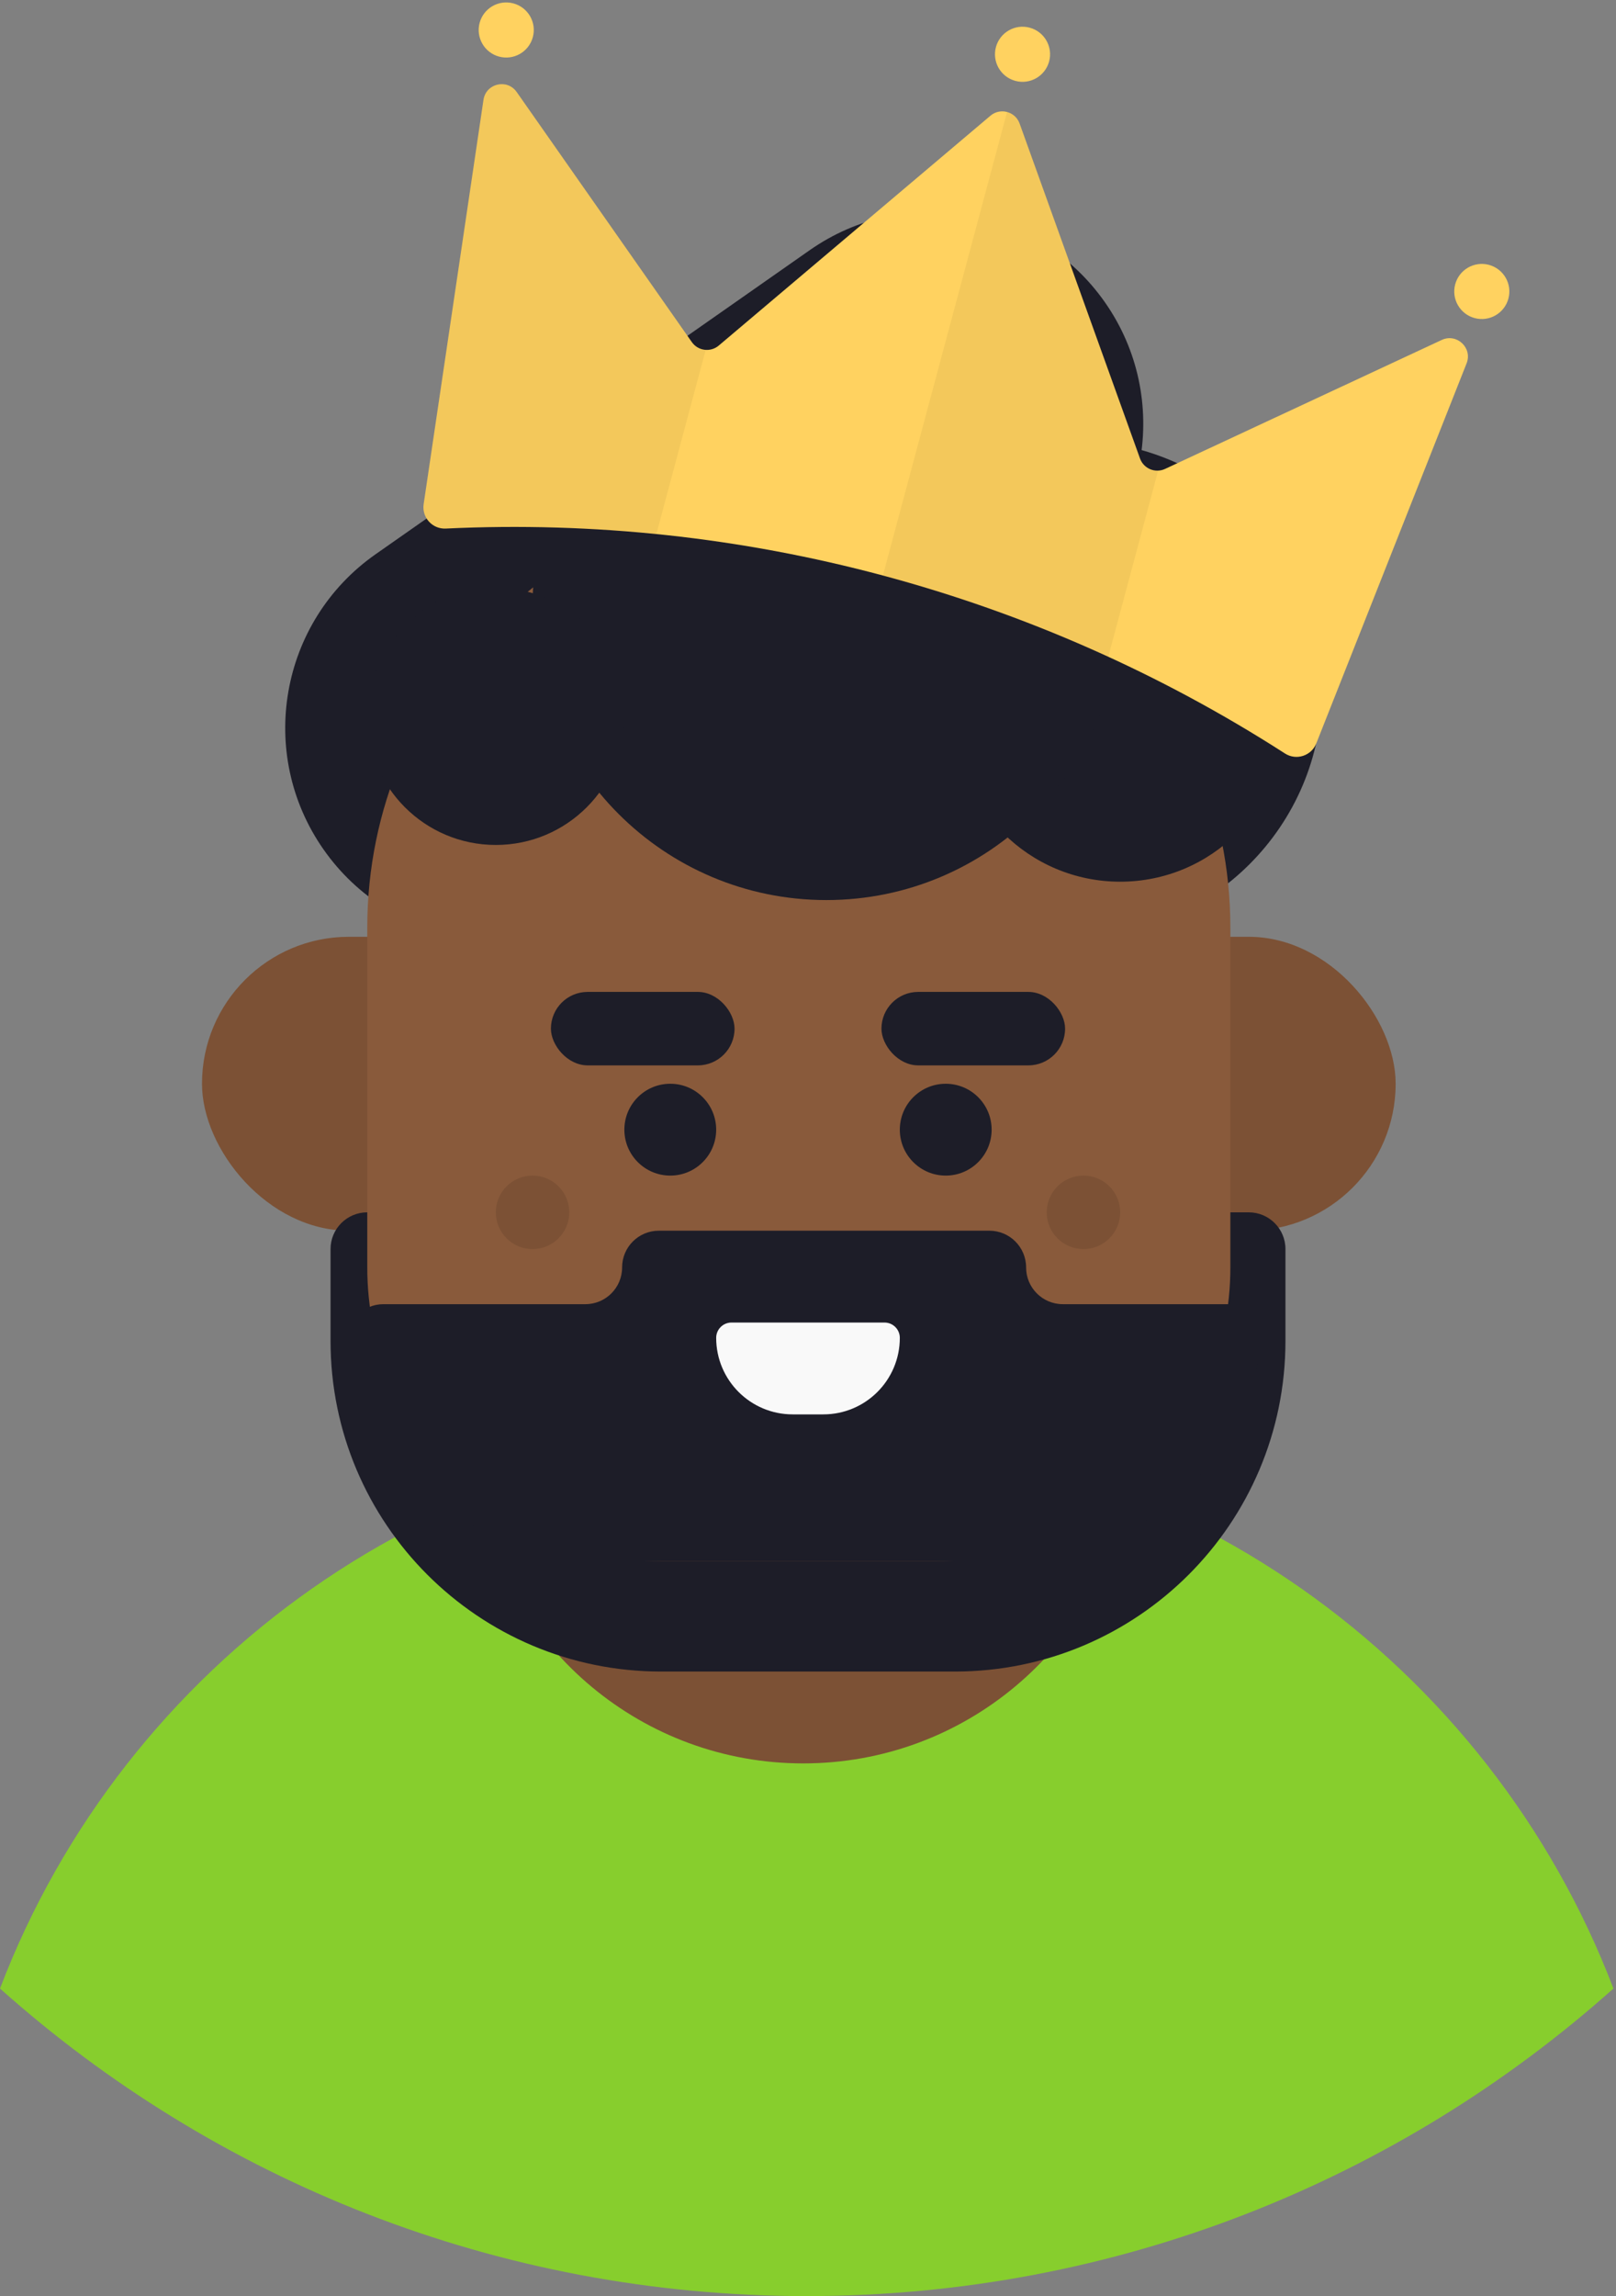 <svg width="88" height="125" viewBox="0 0 88 125" fill="none" xmlns="http://www.w3.org/2000/svg">
<rect x="0" y="0" width="88" height="125" fill="#808080" stroke="none"/>
<path d="M0 108.257C6.746 90.567 23.871 78 43.93 78C63.99 78 81.114 90.567 87.86 108.257C76.192 118.671 60.8 125 43.93 125C27.06 125 11.668 118.671 0 108.257Z" fill="#87CE2D"/>
<path fill-rule="evenodd" clip-rule="evenodd" d="M26.081 81.508C31.584 79.247 37.612 78 43.93 78C50.114 78 56.018 79.194 61.426 81.364C59.85 89.698 52.531 96 43.739 96C34.999 96 27.713 89.77 26.081 81.508Z" fill="#895A3B"/>
<path fill-rule="evenodd" clip-rule="evenodd" d="M26.081 81.508C31.584 79.247 37.612 78 43.93 78C50.114 78 56.018 79.194 61.426 81.364C59.85 89.698 52.531 96 43.739 96C34.999 96 27.713 89.77 26.081 81.508Z" fill="black" fill-opacity="0.1"/>
<path d="M17.62 46.247C13.964 41.026 15.233 33.828 20.455 30.172L44.093 13.62C49.315 9.964 56.512 11.233 60.168 16.455C63.825 21.677 62.556 28.874 57.334 32.531L33.696 49.082C28.474 52.738 21.277 51.469 17.62 46.247Z" fill="#1D1D28"/>
<path d="M72 37.5C72 44.956 65.956 51 58.5 51C51.044 51 45 44.956 45 37.5C45 30.044 51.044 24 58.5 24C65.956 24 72 30.044 72 37.5Z" fill="#1D1D28"/>
<rect x="11" y="51" width="65" height="16" rx="8" fill="#895A3B"/>
<rect x="11" y="51" width="65" height="16" rx="8" fill="black" fill-opacity="0.1"/>
<path d="M18 68C18 66.895 18.895 66 20 66H68C69.105 66 70 66.895 70 68V73C70 82.941 61.941 91 52 91H36C26.059 91 18 82.941 18 73V68Z" fill="#1D1D28"/>
<path d="M20 50.5C20 37.521 30.521 27 43.5 27V27C56.479 27 67 37.521 67 50.5V69C67 77.837 59.837 85 51 85H36C27.163 85 20 77.837 20 69V50.5Z" fill="#895A3B"/>
<path fill-rule="evenodd" clip-rule="evenodd" d="M55.877 69C55.877 67.895 54.981 67 53.877 67H35.877C34.772 67 33.877 67.895 33.877 69V69C33.877 70.105 32.981 71 31.877 71H20.877C19.772 71 18.861 71.901 19.017 72.994C19.985 79.781 25.822 85 32.877 85H54.877C61.931 85 67.768 79.781 68.736 72.994C68.891 71.901 67.981 71 66.876 71H57.877C56.772 71 55.877 70.105 55.877 69V69Z" fill="#1D1D28"/>
<path d="M70 39C70 43.971 65.971 48 61 48C56.029 48 52 43.971 52 39C52 34.029 56.029 30 61 30C65.971 30 70 34.029 70 39Z" fill="#1D1D28"/>
<path d="M61 33C61 41.837 53.837 49 45 49C36.163 49 29 41.837 29 33C29 24.163 36.163 17 45 17C53.837 17 61 24.163 61 33Z" fill="#1D1D28"/>
<path d="M34 39C34 42.866 30.866 46 27 46C23.134 46 20 42.866 20 39C20 35.134 23.134 32 27 32C30.866 32 34 35.134 34 39Z" fill="#1D1D28"/>
<rect x="30" y="54" width="10" height="4" rx="2" fill="#1D1D28"/>
<rect x="48" y="54" width="10" height="4" rx="2" fill="#1D1D28"/>
<circle cx="36.5" cy="61.5" r="2.5" fill="#1D1D28"/>
<circle cx="51.5" cy="61.5" r="2.5" fill="#1D1D28"/>
<path d="M39 72.833C39 72.373 39.373 72 39.833 72H48.167C48.627 72 49 72.373 49 72.833V72.833C49 75.135 47.135 77 44.833 77H43.167C40.865 77 39 75.135 39 72.833V72.833Z" fill="#F9F9F9"/>
<circle cx="29" cy="66" r="2" fill="#895A3B"/>
<circle cx="29" cy="66" r="2" fill="black" fill-opacity="0.1"/>
<circle cx="59" cy="66" r="2" fill="#895A3B"/>
<circle cx="59" cy="66" r="2" fill="black" fill-opacity="0.1"/>
<path d="M26.328 5.436C26.46 4.542 27.617 4.268 28.136 5.009L37.674 18.624C38.011 19.105 38.69 19.193 39.139 18.814L53.936 6.299C54.468 5.849 55.287 6.068 55.523 6.725L62.08 24.961C62.279 25.514 62.91 25.777 63.443 25.529L78.511 18.507C79.331 18.125 80.196 18.94 79.864 19.781L71.678 40.473C71.41 41.152 70.588 41.416 69.975 41.021V41.021C56.386 32.282 40.409 28.002 24.272 28.775V28.775C23.543 28.81 22.963 28.17 23.07 27.448L26.328 5.436Z" fill="#FFD260"/>
<path fill-rule="evenodd" clip-rule="evenodd" d="M63.067 25.622L60.352 35.755C56.386 33.935 52.28 32.457 48.079 31.331L54.84 6.097C55.141 6.177 55.404 6.396 55.523 6.724L62.08 24.961C62.233 25.387 62.643 25.641 63.067 25.622Z" fill="black" fill-opacity="0.05"/>
<circle cx="27.567" cy="1.633" r="1.5" transform="rotate(15 27.567 1.633)" fill="#FFD260"/>
<circle cx="80.692" cy="15.868" r="1.5" transform="rotate(15 80.692 15.868)" fill="#FFD260"/>
<circle cx="55.682" cy="2.955" r="1.5" transform="rotate(15 55.682 2.955)" fill="#FFD260"/>
<path fill-rule="evenodd" clip-rule="evenodd" d="M28.136 5.009C27.617 4.268 26.46 4.542 26.328 5.436L23.07 27.448C22.963 28.171 23.543 28.81 24.272 28.775C28.114 28.591 31.948 28.693 35.743 29.074L38.429 19.048C38.138 19.029 37.856 18.884 37.674 18.624L28.136 5.009Z" fill="black" fill-opacity="0.05"/>
</svg>
